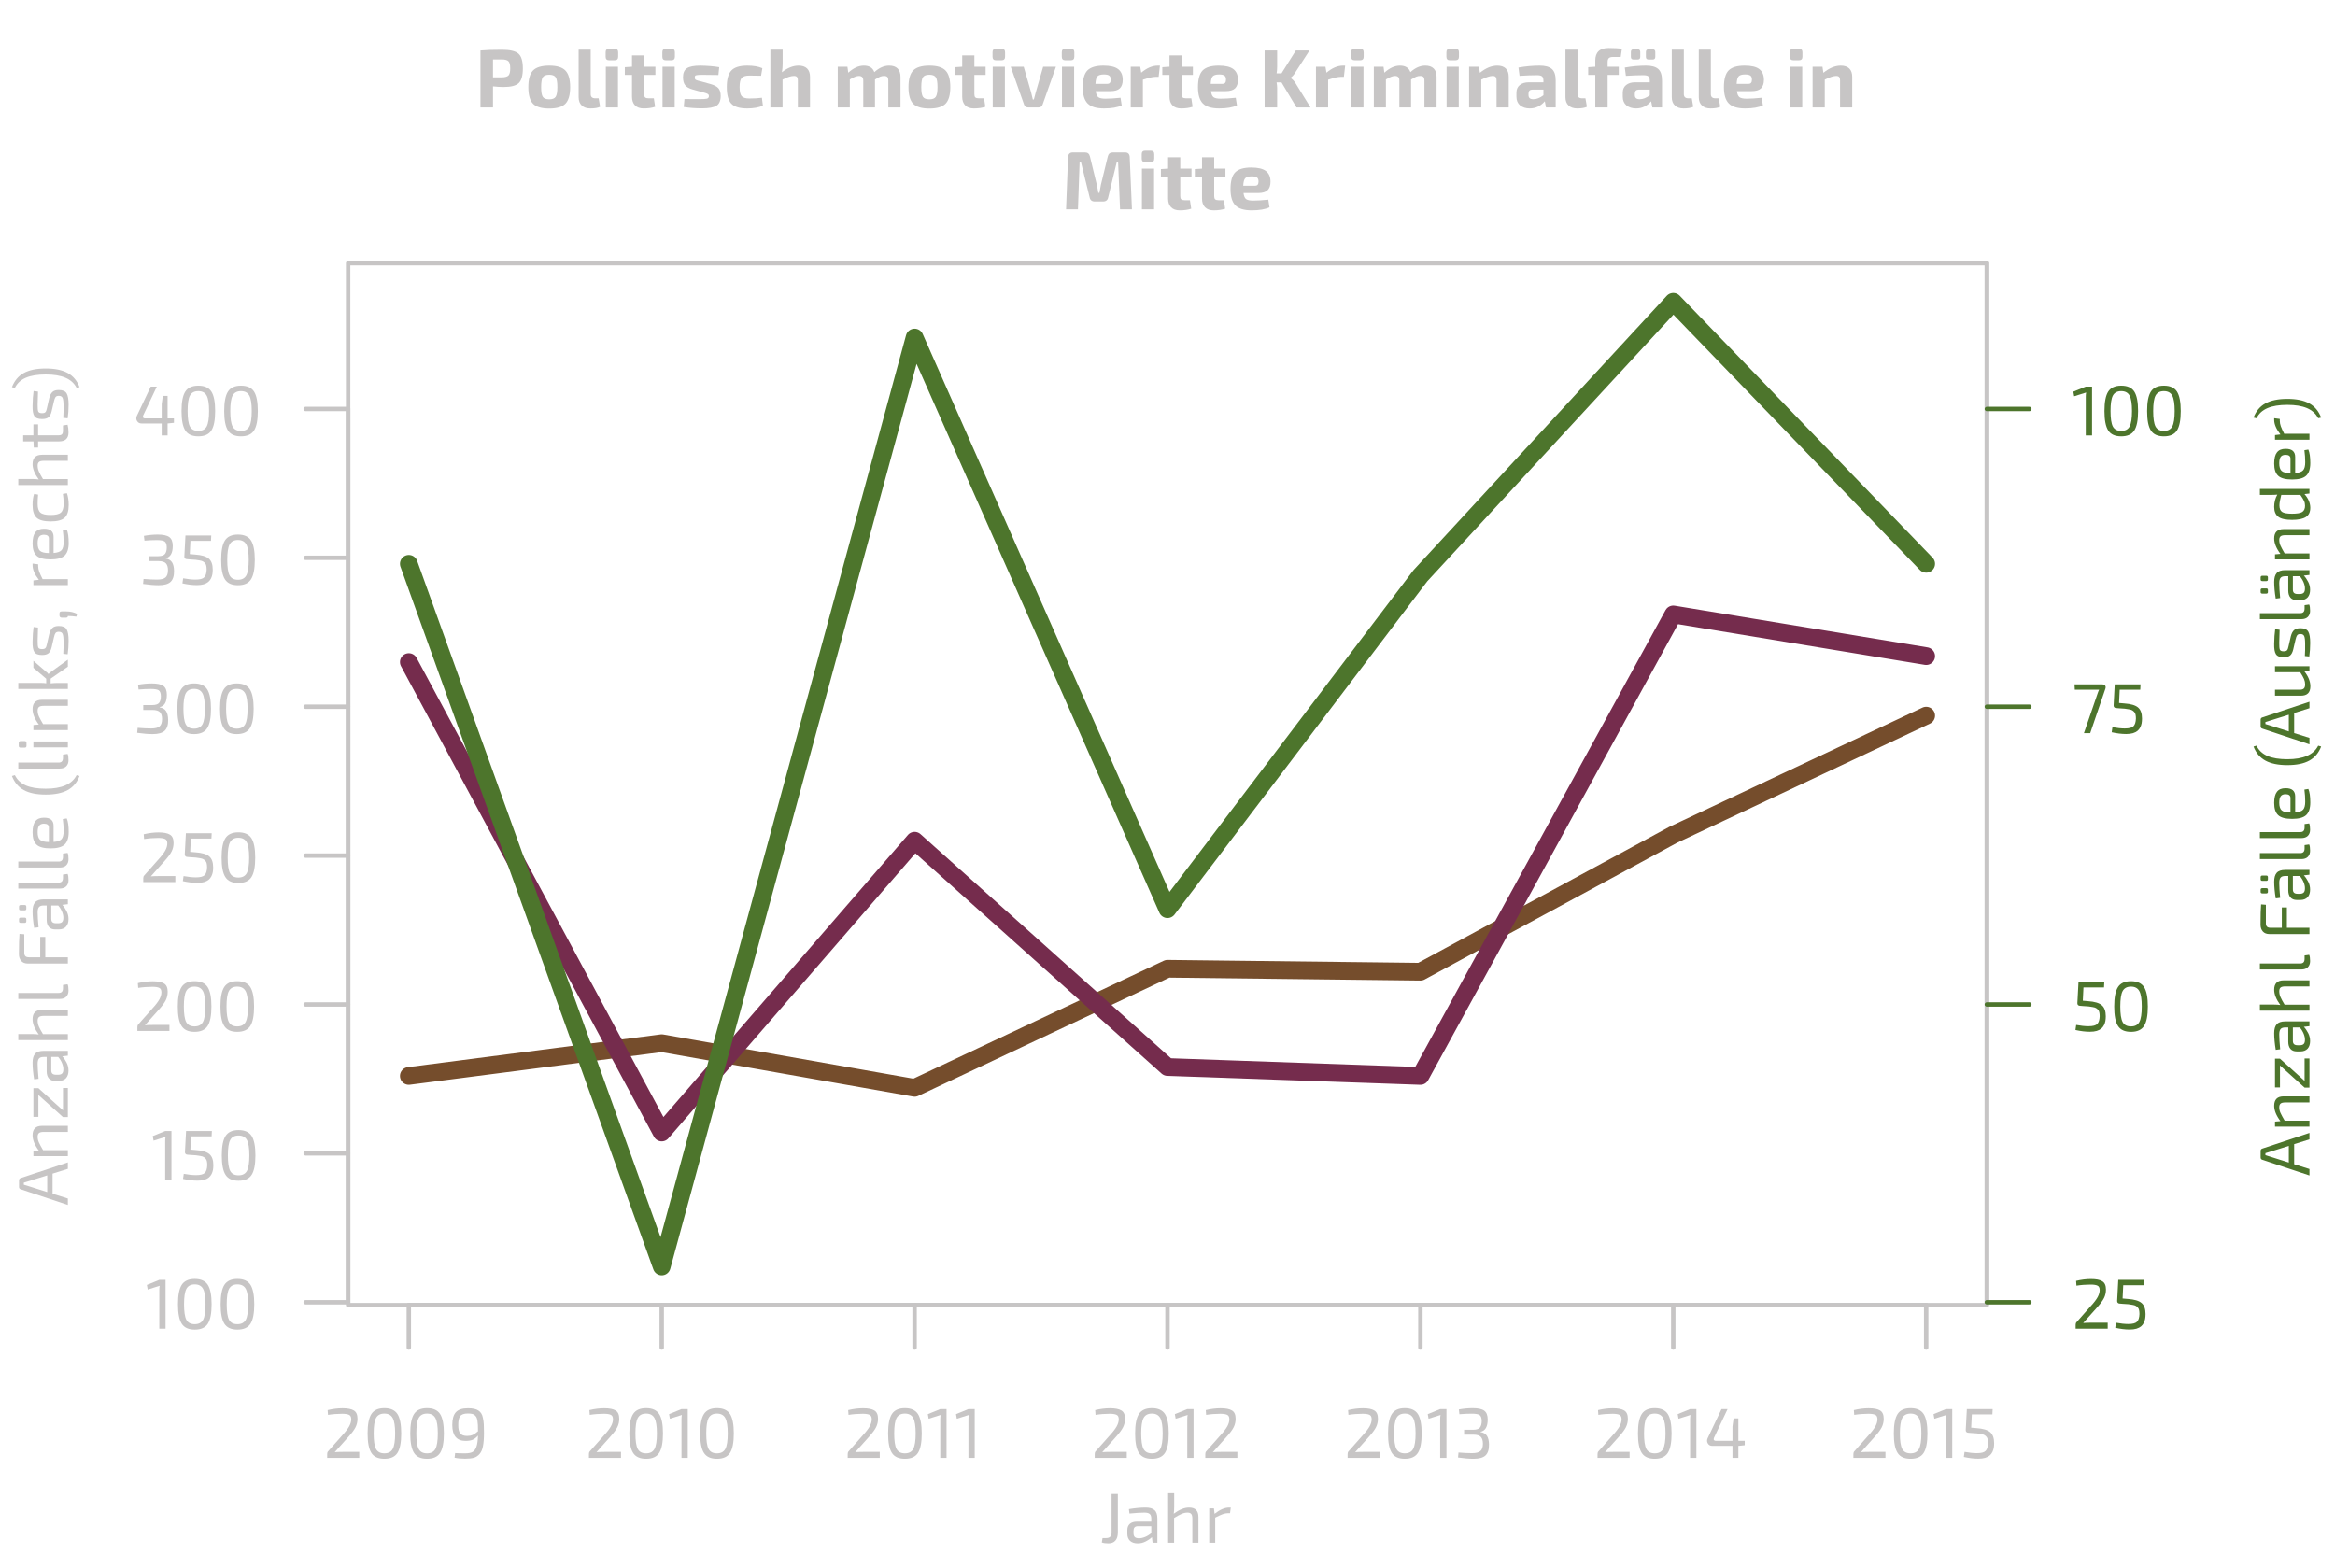 <?xml version="1.0" encoding="UTF-8"?>
<svg xmlns="http://www.w3.org/2000/svg" xmlns:xlink="http://www.w3.org/1999/xlink" width="396pt" height="266pt" viewBox="0 0 396 266" version="1.1">
<defs>
<g>
<symbol overflow="visible" id="glyph0-0">
<path style="stroke:none;" d=""/>
</symbol>
<symbol overflow="visible" id="glyph0-1">
<path style="stroke:none;" d="M 3.438 0 L 2.375 0 L 2.375 -6.562 C 2.375 -6.844 2.395 -7.082 2.438 -7.281 L 0.406 -6.641 L 0.266 -7.422 L 2.375 -8.281 L 3.438 -8.281 Z M 3.438 0 "/>
</symbol>
<symbol overflow="visible" id="glyph0-2">
<path style="stroke:none;" d="M 1.406 -7.438 C 1.832 -8.102 2.566 -8.438 3.609 -8.438 C 4.66 -8.438 5.398 -8.102 5.828 -7.438 C 6.254 -6.77 6.469 -5.672 6.469 -4.141 C 6.469 -2.609 6.254 -1.508 5.828 -0.844 C 5.398 -0.176 4.66 0.156 3.609 0.156 C 2.566 0.156 1.832 -0.176 1.406 -0.844 C 0.977 -1.508 0.766 -2.609 0.766 -4.141 C 0.766 -5.672 0.977 -6.77 1.406 -7.438 Z M 5.031 -6.75 C 4.758 -7.258 4.285 -7.516 3.609 -7.516 C 2.93 -7.516 2.457 -7.258 2.188 -6.75 C 1.926 -6.25 1.797 -5.379 1.797 -4.141 C 1.797 -2.898 1.926 -2.023 2.188 -1.516 C 2.457 -1.016 2.93 -0.766 3.609 -0.766 C 4.285 -0.766 4.758 -1.016 5.031 -1.516 C 5.301 -2.023 5.438 -2.898 5.438 -4.141 C 5.438 -5.379 5.301 -6.25 5.031 -6.75 Z M 5.031 -6.75 "/>
</symbol>
<symbol overflow="visible" id="glyph0-3">
<path style="stroke:none;" d="M 5.469 -7.375 L 1.984 -7.375 L 1.875 -5.125 L 2.766 -5.047 C 3.867 -4.973 4.645 -4.742 5.094 -4.359 C 5.539 -3.984 5.766 -3.359 5.766 -2.484 C 5.766 -2.191 5.742 -1.926 5.703 -1.688 C 5.66 -1.457 5.582 -1.223 5.469 -0.984 C 5.352 -0.754 5.195 -0.555 5 -0.391 C 4.812 -0.234 4.555 -0.102 4.234 0 C 3.91 0.094 3.523 0.141 3.078 0.141 C 2.316 0.141 1.5 0.039 0.625 -0.156 L 0.75 -1.016 C 1.551 -0.867 2.25 -0.797 2.844 -0.797 C 3.582 -0.797 4.078 -0.926 4.328 -1.188 C 4.578 -1.445 4.711 -1.879 4.734 -2.484 C 4.734 -2.742 4.711 -2.961 4.672 -3.141 C 4.641 -3.316 4.566 -3.469 4.453 -3.594 C 4.336 -3.719 4.223 -3.812 4.109 -3.875 C 4.004 -3.945 3.816 -4.004 3.547 -4.047 C 3.285 -4.098 3.051 -4.133 2.844 -4.156 C 2.633 -4.176 2.316 -4.195 1.891 -4.219 L 1.344 -4.266 C 1.219 -4.273 1.117 -4.32 1.047 -4.406 C 0.973 -4.488 0.941 -4.598 0.953 -4.734 L 1.141 -8.281 L 5.516 -8.281 Z M 5.469 -7.375 "/>
</symbol>
<symbol overflow="visible" id="glyph0-4">
<path style="stroke:none;" d="M 0.797 -7.297 L 0.734 -8.109 C 1.617 -8.316 2.457 -8.422 3.25 -8.422 C 4.125 -8.422 4.766 -8.297 5.172 -8.047 C 5.586 -7.805 5.797 -7.336 5.797 -6.641 C 5.797 -6.117 5.688 -5.641 5.469 -5.203 C 5.25 -4.766 4.863 -4.238 4.312 -3.625 L 1.938 -0.969 C 2.32 -1 2.77 -1.016 3.281 -1.016 L 6.094 -1.016 L 6.094 0 L 0.656 0 L 0.656 -0.656 C 0.656 -0.852 0.707 -1.004 0.812 -1.109 L 3.219 -3.828 C 3.758 -4.41 4.148 -4.922 4.391 -5.359 C 4.629 -5.797 4.742 -6.207 4.734 -6.594 C 4.723 -6.969 4.594 -7.207 4.344 -7.312 C 4.102 -7.426 3.719 -7.484 3.188 -7.484 C 2.383 -7.484 1.586 -7.422 0.797 -7.297 Z M 0.797 -7.297 "/>
</symbol>
<symbol overflow="visible" id="glyph0-5">
<path style="stroke:none;" d="M 0.859 -7.406 L 0.766 -8.219 C 1.578 -8.363 2.352 -8.438 3.094 -8.438 C 4.02 -8.438 4.676 -8.297 5.062 -8.016 C 5.457 -7.734 5.656 -7.234 5.656 -6.516 C 5.656 -5.285 5.25 -4.586 4.438 -4.422 L 4.438 -4.375 C 4.945 -4.289 5.312 -4.078 5.531 -3.734 C 5.75 -3.391 5.863 -2.91 5.875 -2.297 C 5.895 -1.441 5.703 -0.816 5.297 -0.422 C 4.891 -0.035 4.207 0.156 3.25 0.156 C 2.508 0.156 1.633 0.082 0.625 -0.062 L 0.703 -0.906 C 1.598 -0.832 2.359 -0.797 2.984 -0.797 C 3.66 -0.797 4.141 -0.914 4.422 -1.156 C 4.703 -1.395 4.844 -1.812 4.844 -2.406 C 4.844 -2.914 4.727 -3.297 4.5 -3.547 C 4.27 -3.805 3.832 -3.938 3.188 -3.938 L 1.656 -3.938 L 1.656 -4.766 L 3.188 -4.766 C 3.781 -4.773 4.172 -4.91 4.359 -5.172 C 4.547 -5.43 4.641 -5.801 4.641 -6.281 C 4.629 -6.781 4.508 -7.109 4.281 -7.266 C 4.051 -7.422 3.609 -7.5 2.953 -7.5 C 2.285 -7.5 1.586 -7.469 0.859 -7.406 Z M 0.859 -7.406 "/>
</symbol>
<symbol overflow="visible" id="glyph0-6">
<path style="stroke:none;" d="M 6.859 -2.141 L 5.781 -2.031 L 5.781 0 L 4.781 0 L 4.781 -2.031 L 1.359 -2.031 C 1.023 -2.031 0.773 -2.164 0.609 -2.438 C 0.441 -2.707 0.426 -3 0.562 -3.312 L 2.922 -8.281 L 3.953 -8.281 L 1.641 -3.391 C 1.578 -3.223 1.578 -3.098 1.641 -3.016 C 1.703 -2.93 1.801 -2.891 1.938 -2.891 L 4.781 -2.891 L 4.781 -5.328 L 4.969 -6.703 L 5.781 -6.703 L 5.781 -2.891 L 6.859 -2.891 Z M 6.859 -2.141 "/>
</symbol>
<symbol overflow="visible" id="glyph0-7">
<path style="stroke:none;" d="M 3.078 -8.281 L 3.078 -1.734 C 3.078 -1.129 2.938 -0.672 2.656 -0.359 C 2.383 -0.047 1.988 0.109 1.469 0.109 C 1.02 0.109 0.648 0.055 0.359 -0.047 L 0.484 -0.797 L 1.078 -0.797 C 1.703 -0.797 2.016 -1.098 2.016 -1.703 L 2.016 -8.281 Z M 3.078 -8.281 "/>
</symbol>
<symbol overflow="visible" id="glyph0-8">
<path style="stroke:none;" d="M 0.969 -4.969 L 0.875 -5.719 C 1.945 -5.895 2.891 -5.984 3.703 -5.984 C 4.379 -5.984 4.879 -5.844 5.203 -5.562 C 5.535 -5.281 5.703 -4.797 5.703 -4.109 L 5.703 0 L 4.891 0 L 4.781 -0.953 C 4.5 -0.68 4.145 -0.438 3.719 -0.219 C 3.301 0 2.848 0.109 2.359 0.109 C 1.828 0.109 1.398 -0.031 1.078 -0.312 C 0.766 -0.602 0.609 -1.008 0.609 -1.531 L 0.609 -2.156 C 0.609 -2.613 0.75 -2.969 1.031 -3.219 C 1.32 -3.469 1.723 -3.594 2.234 -3.594 L 4.672 -3.594 L 4.672 -4.109 C 4.672 -4.484 4.582 -4.742 4.406 -4.891 C 4.238 -5.047 3.93 -5.125 3.484 -5.125 C 2.898 -5.125 2.062 -5.07 0.969 -4.969 Z M 1.656 -2.016 L 1.656 -1.641 C 1.656 -1.336 1.727 -1.113 1.875 -0.969 C 2.02 -0.832 2.25 -0.766 2.562 -0.766 C 2.875 -0.754 3.223 -0.828 3.609 -0.984 C 3.992 -1.141 4.348 -1.359 4.672 -1.641 L 4.672 -2.812 L 2.406 -2.812 C 2.133 -2.812 1.941 -2.742 1.828 -2.609 C 1.711 -2.473 1.656 -2.273 1.656 -2.016 Z M 1.656 -2.016 "/>
</symbol>
<symbol overflow="visible" id="glyph0-9">
<path style="stroke:none;" d="M 1.969 -8.406 L 1.969 -6.078 C 1.969 -5.629 1.941 -5.25 1.891 -4.938 C 2.836 -5.633 3.703 -5.984 4.484 -5.984 C 5.547 -5.984 6.078 -5.445 6.078 -4.375 L 6.078 0 L 5.047 0 L 5.047 -4.094 C 5.047 -4.477 4.984 -4.742 4.859 -4.891 C 4.734 -5.047 4.52 -5.125 4.219 -5.125 C 3.883 -5.125 3.551 -5.051 3.219 -4.906 C 2.883 -4.758 2.461 -4.531 1.953 -4.219 L 1.953 0 L 0.938 0 L 0.938 -8.406 Z M 1.969 -8.406 "/>
</symbol>
<symbol overflow="visible" id="glyph0-10">
<path style="stroke:none;" d="M 4.594 -5.984 L 4.469 -5.031 L 4.141 -5.031 C 3.848 -5.031 3.539 -4.973 3.219 -4.859 C 2.906 -4.742 2.484 -4.551 1.953 -4.281 L 1.953 0 L 0.938 0 L 0.938 -5.844 L 1.734 -5.844 L 1.844 -4.922 C 2.738 -5.629 3.566 -5.984 4.328 -5.984 Z M 4.594 -5.984 "/>
</symbol>
<symbol overflow="visible" id="glyph0-11">
<path style="stroke:none;" d="M 1.047 -0.031 L 1.141 -0.812 C 1.523 -0.781 2.086 -0.766 2.828 -0.766 C 3.379 -0.766 3.801 -0.844 4.094 -1 C 4.383 -1.164 4.602 -1.461 4.75 -1.891 C 4.906 -2.328 4.992 -2.957 5.016 -3.781 C 4.723 -3.438 4.414 -3.195 4.094 -3.062 C 3.781 -2.938 3.383 -2.875 2.906 -2.875 C 1.406 -2.875 0.656 -3.773 0.656 -5.578 C 0.656 -6.566 0.852 -7.285 1.25 -7.734 C 1.656 -8.191 2.344 -8.422 3.312 -8.422 C 3.719 -8.422 4.062 -8.391 4.344 -8.328 C 4.633 -8.273 4.883 -8.176 5.094 -8.031 C 5.301 -7.895 5.461 -7.727 5.578 -7.531 C 5.703 -7.344 5.797 -7.078 5.859 -6.734 C 5.93 -6.398 5.977 -6.039 6 -5.656 C 6.02 -5.281 6.031 -4.805 6.031 -4.234 C 6.031 -3.305 5.973 -2.555 5.859 -1.984 C 5.754 -1.41 5.562 -0.969 5.281 -0.656 C 5.008 -0.344 4.688 -0.129 4.312 -0.016 C 3.938 0.086 3.441 0.141 2.828 0.141 C 2.129 0.141 1.535 0.082 1.047 -0.031 Z M 3.188 -3.719 C 3.531 -3.719 3.836 -3.773 4.109 -3.891 C 4.379 -4.004 4.68 -4.211 5.016 -4.516 C 5.016 -4.941 5.008 -5.285 5 -5.547 C 4.988 -5.805 4.961 -6.062 4.922 -6.312 C 4.879 -6.57 4.82 -6.766 4.75 -6.891 C 4.676 -7.023 4.578 -7.145 4.453 -7.25 C 4.328 -7.363 4.172 -7.438 3.984 -7.469 C 3.797 -7.508 3.566 -7.531 3.297 -7.531 C 2.648 -7.531 2.211 -7.375 1.984 -7.062 C 1.766 -6.75 1.66 -6.254 1.672 -5.578 C 1.66 -4.941 1.766 -4.473 1.984 -4.172 C 2.211 -3.867 2.613 -3.719 3.188 -3.719 Z M 3.188 -3.719 "/>
</symbol>
<symbol overflow="visible" id="glyph0-12">
<path style="stroke:none;" d="M 0.469 -8.281 L 5.141 -8.281 C 5.391 -8.281 5.562 -8.211 5.656 -8.078 C 5.758 -7.953 5.773 -7.773 5.703 -7.547 L 3.125 0 L 2.062 0 L 4.391 -6.766 C 4.461 -6.984 4.547 -7.188 4.641 -7.375 L 0.516 -7.375 Z M 0.469 -8.281 "/>
</symbol>
<symbol overflow="visible" id="glyph1-0">
<path style="stroke:none;" d=""/>
</symbol>
<symbol overflow="visible" id="glyph1-1">
<path style="stroke:none;" d="M 0.984 0 L 0.984 -9.656 C 1.848 -9.738 3.066 -9.781 4.641 -9.781 C 5.992 -9.781 6.922 -9.562 7.422 -9.125 C 7.922 -8.688 8.172 -7.852 8.172 -6.625 C 8.172 -5.406 7.938 -4.57 7.469 -4.125 C 7 -3.688 6.148 -3.469 4.922 -3.469 C 4.305 -3.469 3.703 -3.504 3.109 -3.578 L 3.109 0 Z M 3.109 -5.109 L 4.609 -5.109 C 5.16 -5.117 5.535 -5.223 5.734 -5.422 C 5.93 -5.629 6.031 -6.031 6.031 -6.625 C 6.031 -7.227 5.93 -7.629 5.734 -7.828 C 5.535 -8.035 5.16 -8.141 4.609 -8.141 L 3.109 -8.141 Z M 3.109 -5.109 "/>
</symbol>
<symbol overflow="visible" id="glyph1-2">
<path style="stroke:none;" d="M 4.109 -7.094 C 5.398 -7.094 6.312 -6.816 6.844 -6.266 C 7.383 -5.711 7.656 -4.77 7.656 -3.438 C 7.656 -2.113 7.383 -1.176 6.844 -0.625 C 6.312 -0.082 5.398 0.188 4.109 0.188 C 2.816 0.188 1.898 -0.082 1.359 -0.625 C 0.828 -1.176 0.562 -2.113 0.562 -3.438 C 0.562 -4.781 0.828 -5.723 1.359 -6.266 C 1.898 -6.816 2.816 -7.094 4.109 -7.094 Z M 4.109 -5.547 C 3.566 -5.547 3.203 -5.406 3.016 -5.125 C 2.828 -4.844 2.734 -4.281 2.734 -3.438 C 2.734 -2.625 2.828 -2.078 3.016 -1.797 C 3.203 -1.516 3.566 -1.375 4.109 -1.375 C 4.641 -1.375 5 -1.516 5.188 -1.797 C 5.383 -2.078 5.484 -2.625 5.484 -3.438 C 5.484 -4.27 5.391 -4.828 5.203 -5.109 C 5.016 -5.398 4.648 -5.547 4.109 -5.547 Z M 4.109 -5.547 "/>
</symbol>
<symbol overflow="visible" id="glyph1-3">
<path style="stroke:none;" d="M 2.922 -9.797 L 2.922 -2.25 C 2.922 -1.781 3.18 -1.547 3.703 -1.547 L 4.266 -1.547 L 4.516 -0.109 C 4.148 0.078 3.598 0.172 2.859 0.172 C 2.242 0.172 1.758 0.004 1.406 -0.328 C 1.051 -0.66 0.875 -1.129 0.875 -1.734 L 0.875 -9.797 Z M 2.922 -9.797 "/>
</symbol>
<symbol overflow="visible" id="glyph1-4">
<path style="stroke:none;" d="M 1.469 -9.953 L 2.391 -9.953 C 2.797 -9.953 3 -9.754 3 -9.359 L 3 -8.594 C 3 -8.195 2.797 -8 2.391 -8 L 1.469 -8 C 1.07 -8 0.875 -8.195 0.875 -8.594 L 0.875 -9.359 C 0.875 -9.754 1.07 -9.953 1.469 -9.953 Z M 2.969 0 L 0.906 0 L 0.906 -6.906 L 2.969 -6.906 Z M 2.969 0 "/>
</symbol>
<symbol overflow="visible" id="glyph1-5">
<path style="stroke:none;" d="M 3.547 -5.516 L 3.547 -2.25 C 3.547 -1.988 3.598 -1.805 3.703 -1.703 C 3.816 -1.598 4.016 -1.547 4.297 -1.547 L 5.188 -1.547 L 5.406 -0.109 C 4.875 0.078 4.223 0.172 3.453 0.172 C 2.828 0.172 2.344 0 2 -0.344 C 1.656 -0.695 1.484 -1.188 1.484 -1.812 L 1.484 -5.516 L 0.266 -5.516 L 0.266 -6.828 L 1.484 -6.906 L 1.484 -8.828 L 3.547 -8.828 L 3.547 -6.906 L 5.453 -6.906 L 5.453 -5.516 Z M 3.547 -5.516 "/>
</symbol>
<symbol overflow="visible" id="glyph1-6">
<path style="stroke:none;" d="M 3.922 -2.562 L 2.203 -3.031 C 1.566 -3.207 1.125 -3.457 0.875 -3.781 C 0.633 -4.102 0.516 -4.551 0.516 -5.125 C 0.516 -5.844 0.734 -6.348 1.172 -6.641 C 1.617 -6.941 2.379 -7.094 3.453 -7.094 C 4.691 -7.07 5.758 -6.984 6.656 -6.828 L 6.516 -5.5 C 5.336 -5.52 4.445 -5.531 3.844 -5.531 C 3.52 -5.531 3.297 -5.523 3.172 -5.516 C 3.047 -5.516 2.922 -5.5 2.797 -5.469 C 2.672 -5.445 2.594 -5.406 2.562 -5.344 C 2.531 -5.281 2.516 -5.188 2.516 -5.062 C 2.516 -5.02 2.516 -4.977 2.516 -4.938 C 2.523 -4.906 2.539 -4.867 2.562 -4.828 C 2.582 -4.797 2.598 -4.77 2.609 -4.75 C 2.617 -4.738 2.645 -4.719 2.688 -4.688 C 2.727 -4.664 2.758 -4.648 2.781 -4.641 C 2.801 -4.641 2.844 -4.625 2.906 -4.594 C 2.969 -4.57 3.016 -4.555 3.047 -4.547 C 3.078 -4.535 3.133 -4.52 3.219 -4.5 C 3.312 -4.477 3.383 -4.461 3.438 -4.453 L 5.188 -3.969 C 5.812 -3.789 6.254 -3.555 6.516 -3.266 C 6.773 -2.973 6.906 -2.535 6.906 -1.953 C 6.906 -1.141 6.664 -0.582 6.188 -0.281 C 5.707 0.008 4.891 0.156 3.734 0.156 C 2.617 0.156 1.586 0.078 0.641 -0.078 L 0.766 -1.422 C 1.109 -1.41 1.906 -1.406 3.156 -1.406 C 3.875 -1.406 4.344 -1.43 4.562 -1.484 C 4.789 -1.547 4.906 -1.691 4.906 -1.922 C 4.906 -1.961 4.898 -2 4.891 -2.031 C 4.891 -2.07 4.879 -2.109 4.859 -2.141 C 4.836 -2.18 4.816 -2.207 4.797 -2.219 C 4.785 -2.238 4.754 -2.258 4.703 -2.281 C 4.66 -2.312 4.629 -2.332 4.609 -2.344 C 4.586 -2.352 4.539 -2.367 4.469 -2.391 C 4.406 -2.422 4.352 -2.441 4.312 -2.453 C 4.281 -2.461 4.219 -2.477 4.125 -2.5 C 4.031 -2.52 3.961 -2.539 3.922 -2.562 Z M 3.922 -2.562 "/>
</symbol>
<symbol overflow="visible" id="glyph1-7">
<path style="stroke:none;" d="M 6.516 -1.641 L 6.688 -0.297 C 5.977 0.016 5.086 0.172 4.016 0.172 C 2.742 0.172 1.848 -0.098 1.328 -0.641 C 0.816 -1.191 0.562 -2.129 0.562 -3.453 C 0.562 -4.785 0.82 -5.723 1.344 -6.266 C 1.863 -6.816 2.766 -7.094 4.047 -7.094 C 5.086 -7.094 5.938 -6.945 6.594 -6.656 L 6.375 -5.375 C 5.363 -5.395 4.703 -5.406 4.391 -5.406 C 3.754 -5.406 3.316 -5.27 3.078 -5 C 2.848 -4.727 2.734 -4.211 2.734 -3.453 C 2.734 -2.703 2.848 -2.191 3.078 -1.922 C 3.316 -1.648 3.754 -1.516 4.391 -1.516 C 5.203 -1.516 5.91 -1.555 6.516 -1.641 Z M 6.516 -1.641 "/>
</symbol>
<symbol overflow="visible" id="glyph1-8">
<path style="stroke:none;" d="M 2.938 -9.797 L 2.938 -7.406 C 2.938 -6.926 2.895 -6.445 2.812 -5.969 C 3.77 -6.719 4.711 -7.094 5.641 -7.094 C 6.266 -7.094 6.742 -6.93 7.078 -6.609 C 7.41 -6.285 7.578 -5.812 7.578 -5.188 L 7.578 0 L 5.516 0 L 5.516 -4.531 C 5.516 -4.844 5.461 -5.055 5.359 -5.172 C 5.266 -5.285 5.094 -5.344 4.844 -5.344 C 4.352 -5.344 3.711 -5.133 2.922 -4.719 L 2.922 0 L 0.859 0 L 0.859 -9.797 Z M 2.938 -9.797 "/>
</symbol>
<symbol overflow="visible" id="glyph1-9">
<path style="stroke:none;" d=""/>
</symbol>
<symbol overflow="visible" id="glyph1-10">
<path style="stroke:none;" d="M 2.5 -6.906 L 2.641 -5.891 C 3.523 -6.691 4.406 -7.094 5.281 -7.094 C 6.207 -7.094 6.801 -6.723 7.062 -5.984 C 7.875 -6.723 8.711 -7.094 9.578 -7.094 C 10.203 -7.094 10.676 -6.93 11 -6.609 C 11.332 -6.285 11.5 -5.812 11.5 -5.188 L 11.5 0 L 9.438 0 L 9.438 -4.531 C 9.438 -4.832 9.383 -5.039 9.281 -5.156 C 9.176 -5.281 8.984 -5.344 8.703 -5.344 C 8.484 -5.344 8.27 -5.301 8.062 -5.219 C 7.852 -5.133 7.555 -4.973 7.172 -4.734 L 7.172 0 L 5.188 0 L 5.188 -4.531 C 5.188 -4.832 5.125 -5.039 5 -5.156 C 4.883 -5.281 4.695 -5.344 4.438 -5.344 C 4.07 -5.344 3.562 -5.145 2.906 -4.75 L 2.906 0 L 0.859 0 L 0.859 -6.906 Z M 2.5 -6.906 "/>
</symbol>
<symbol overflow="visible" id="glyph1-11">
<path style="stroke:none;" d="M 7.766 -6.906 L 5.5 -0.484 C 5.383 -0.16 5.16 0 4.828 0 L 3.031 0 C 2.695 0 2.473 -0.16 2.359 -0.484 L 0.094 -6.906 L 2.297 -6.906 L 3.547 -2.578 C 3.648 -2.191 3.75 -1.781 3.844 -1.344 L 4.016 -1.344 L 4.344 -2.578 L 5.594 -6.906 Z M 7.766 -6.906 "/>
</symbol>
<symbol overflow="visible" id="glyph1-12">
<path style="stroke:none;" d="M 5.25 -2.766 L 2.766 -2.766 C 2.828 -2.254 2.973 -1.91 3.203 -1.734 C 3.441 -1.566 3.836 -1.484 4.391 -1.484 C 5.129 -1.484 5.988 -1.535 6.969 -1.641 L 7.172 -0.344 C 6.453 0 5.445 0.172 4.156 0.172 C 2.863 0.172 1.941 -0.109 1.391 -0.672 C 0.836 -1.234 0.562 -2.156 0.562 -3.438 C 0.562 -4.789 0.828 -5.738 1.359 -6.281 C 1.898 -6.82 2.805 -7.094 4.078 -7.094 C 5.223 -7.094 6.051 -6.895 6.562 -6.5 C 7.082 -6.102 7.344 -5.5 7.344 -4.688 C 7.344 -4.039 7.176 -3.555 6.844 -3.234 C 6.52 -2.922 5.988 -2.766 5.25 -2.766 Z M 2.719 -4 L 4.672 -4 C 4.922 -4 5.086 -4.062 5.172 -4.188 C 5.266 -4.312 5.312 -4.488 5.312 -4.719 C 5.312 -5.039 5.227 -5.266 5.062 -5.391 C 4.895 -5.523 4.586 -5.594 4.141 -5.594 C 3.609 -5.594 3.242 -5.484 3.047 -5.266 C 2.859 -5.055 2.75 -4.633 2.719 -4 Z M 2.719 -4 "/>
</symbol>
<symbol overflow="visible" id="glyph1-13">
<path style="stroke:none;" d="M 5.812 -7.094 L 5.594 -5.188 L 5.047 -5.188 C 4.586 -5.188 3.879 -5.023 2.922 -4.703 L 2.922 0 L 0.859 0 L 0.859 -6.906 L 2.469 -6.906 L 2.641 -5.891 C 3.586 -6.691 4.523 -7.094 5.453 -7.094 Z M 5.812 -7.094 "/>
</symbol>
<symbol overflow="visible" id="glyph1-14">
<path style="stroke:none;" d="M 3.844 -4.25 L 3.016 -4.25 C 3.078 -3.883 3.109 -3.578 3.109 -3.328 L 3.109 0 L 0.984 0 L 0.984 -9.656 L 3.109 -9.656 L 3.109 -6.938 C 3.109 -6.52 3.078 -6.133 3.016 -5.781 L 3.844 -5.781 L 6.281 -9.656 L 8.594 -9.656 L 6.109 -5.812 C 5.941 -5.531 5.707 -5.273 5.406 -5.047 L 5.406 -4.984 C 5.738 -4.754 6.008 -4.469 6.219 -4.125 L 8.766 0 L 6.391 0 Z M 3.844 -4.25 "/>
</symbol>
<symbol overflow="visible" id="glyph1-15">
<path style="stroke:none;" d="M 2.531 -6.906 L 2.688 -5.875 C 3.688 -6.688 4.672 -7.094 5.641 -7.094 C 6.266 -7.094 6.742 -6.93 7.078 -6.609 C 7.41 -6.285 7.578 -5.812 7.578 -5.188 L 7.578 0 L 5.516 0 L 5.516 -4.531 C 5.516 -4.844 5.461 -5.055 5.359 -5.172 C 5.266 -5.285 5.094 -5.344 4.844 -5.344 C 4.406 -5.344 3.766 -5.133 2.922 -4.719 L 2.922 0 L 0.859 0 L 0.859 -6.906 Z M 2.531 -6.906 "/>
</symbol>
<symbol overflow="visible" id="glyph1-16">
<path style="stroke:none;" d="M 1.031 -5.359 L 0.844 -6.766 C 2.082 -6.984 3.281 -7.094 4.438 -7.094 C 5.375 -7.094 6.062 -6.906 6.5 -6.531 C 6.938 -6.156 7.156 -5.5 7.156 -4.562 L 7.156 0 L 5.516 0 L 5.312 -1.047 C 4.613 -0.234 3.766 0.172 2.766 0.172 C 2.098 0.172 1.551 0 1.125 -0.344 C 0.707 -0.695 0.5 -1.188 0.5 -1.812 L 0.5 -2.516 C 0.5 -3.066 0.688 -3.492 1.062 -3.797 C 1.438 -4.109 1.957 -4.266 2.625 -4.266 L 5.078 -4.266 L 5.078 -4.578 C 5.066 -4.93 4.984 -5.164 4.828 -5.281 C 4.68 -5.406 4.391 -5.469 3.953 -5.469 C 3.18 -5.469 2.207 -5.43 1.031 -5.359 Z M 2.547 -2.359 L 2.547 -2.094 C 2.547 -1.625 2.816 -1.391 3.359 -1.391 C 3.922 -1.391 4.492 -1.613 5.078 -2.062 L 5.078 -3.031 L 3.219 -3.031 C 2.77 -3.02 2.547 -2.797 2.547 -2.359 Z M 2.547 -2.359 "/>
</symbol>
<symbol overflow="visible" id="glyph1-17">
<path style="stroke:none;" d="M 5.781 -8.562 L 4.484 -8.562 C 4.141 -8.562 3.898 -8.492 3.766 -8.359 C 3.629 -8.234 3.562 -8.004 3.562 -7.672 L 3.562 -6.906 L 5.453 -6.906 L 5.453 -5.516 L 3.562 -5.516 L 3.562 0 L 1.469 0 L 1.469 -5.516 L 0.266 -5.516 L 0.266 -6.828 L 1.469 -6.906 L 1.469 -7.953 C 1.469 -9.367 2.223 -10.078 3.734 -10.078 C 4.711 -10.078 5.461 -10.031 5.984 -9.938 Z M 5.781 -8.562 "/>
</symbol>
<symbol overflow="visible" id="glyph1-18">
<path style="stroke:none;" d="M 3.016 -8.125 L 2.344 -8.125 C 2.031 -8.125 1.875 -8.273 1.875 -8.578 L 1.875 -9.391 C 1.875 -9.703 2.031 -9.859 2.344 -9.859 L 3.016 -9.859 C 3.316 -9.859 3.469 -9.703 3.469 -9.391 L 3.469 -8.578 C 3.469 -8.273 3.316 -8.125 3.016 -8.125 Z M 5.562 -8.125 L 4.891 -8.125 C 4.578 -8.125 4.422 -8.273 4.422 -8.578 L 4.422 -9.391 C 4.422 -9.703 4.578 -9.859 4.891 -9.859 L 5.562 -9.859 C 5.863 -9.859 6.016 -9.703 6.016 -9.391 L 6.016 -8.578 C 6.016 -8.273 5.863 -8.125 5.562 -8.125 Z M 1.031 -5.359 L 0.844 -6.766 C 2.082 -6.984 3.281 -7.094 4.438 -7.094 C 5.375 -7.094 6.062 -6.906 6.5 -6.531 C 6.938 -6.156 7.156 -5.5 7.156 -4.562 L 7.156 0 L 5.516 0 L 5.312 -1.047 C 4.613 -0.234 3.766 0.172 2.766 0.172 C 2.098 0.172 1.551 0 1.125 -0.344 C 0.707 -0.695 0.5 -1.188 0.5 -1.812 L 0.5 -2.516 C 0.5 -3.066 0.688 -3.492 1.062 -3.797 C 1.438 -4.109 1.957 -4.266 2.625 -4.266 L 5.078 -4.266 L 5.078 -4.578 C 5.066 -4.93 4.984 -5.164 4.828 -5.281 C 4.68 -5.406 4.391 -5.469 3.953 -5.469 C 3.18 -5.469 2.207 -5.43 1.031 -5.359 Z M 2.547 -2.359 L 2.547 -2.094 C 2.547 -1.625 2.816 -1.391 3.359 -1.391 C 3.922 -1.391 4.492 -1.613 5.078 -2.062 L 5.078 -3.031 L 3.219 -3.031 C 2.77 -3.02 2.547 -2.797 2.547 -2.359 Z M 2.547 -2.359 "/>
</symbol>
<symbol overflow="visible" id="glyph1-19">
<path style="stroke:none;" d="M 8.734 -9.656 L 10.797 -9.656 C 11.305 -9.656 11.57 -9.391 11.594 -8.859 L 11.969 0 L 9.953 0 L 9.625 -8 L 9.391 -8 L 7.938 -2.016 C 7.844 -1.555 7.551 -1.328 7.062 -1.328 L 5.672 -1.328 C 5.18 -1.328 4.891 -1.555 4.797 -2.016 L 3.328 -8 L 3.094 -8 L 2.812 0 L 0.797 0 L 1.141 -8.859 C 1.172 -9.391 1.441 -9.656 1.953 -9.656 L 4 -9.656 C 4.457 -9.656 4.738 -9.426 4.844 -8.969 L 6.016 -4.156 C 6.086 -3.852 6.172 -3.398 6.266 -2.797 L 6.453 -2.797 C 6.461 -2.848 6.5 -3.039 6.562 -3.375 C 6.625 -3.707 6.672 -3.969 6.703 -4.156 L 7.875 -8.969 C 7.977 -9.426 8.266 -9.656 8.734 -9.656 Z M 8.734 -9.656 "/>
</symbol>
<symbol overflow="visible" id="glyph2-0">
<path style="stroke:none;" d=""/>
</symbol>
<symbol overflow="visible" id="glyph2-1">
<path style="stroke:none;" d="M -2.594 -5.438 L -2.594 -2.031 L 0 -1.219 L 0 -0.125 L -7.984 -2.781 C -8.18 -2.832 -8.281 -2.969 -8.281 -3.188 L -8.281 -4.281 C -8.281 -4.5 -8.18 -4.633 -7.984 -4.688 L 0 -7.344 L 0 -6.25 Z M -3.5 -5.141 L -6.797 -4.109 C -7.004 -4.035 -7.227 -3.969 -7.469 -3.906 L -7.469 -3.562 L -6.797 -3.359 L -3.5 -2.312 Z M -3.5 -5.141 "/>
</symbol>
<symbol overflow="visible" id="glyph2-2">
<path style="stroke:none;" d="M -5.844 -1.797 L -4.922 -1.875 C -5.629 -2.812 -5.984 -3.68 -5.984 -4.484 C -5.984 -5.547 -5.445 -6.078 -4.375 -6.078 L 0 -6.078 L 0 -5.047 L -4.094 -5.047 C -4.477 -5.047 -4.742 -4.984 -4.891 -4.859 C -5.047 -4.734 -5.125 -4.52 -5.125 -4.219 C -5.125 -3.895 -5.051 -3.57 -4.906 -3.25 C -4.758 -2.926 -4.523 -2.492 -4.203 -1.953 L 0 -1.953 L 0 -0.938 L -5.844 -0.938 Z M -5.844 -1.797 "/>
</symbol>
<symbol overflow="visible" id="glyph2-3">
<path style="stroke:none;" d="M -0.828 -5.531 L 0 -5.531 L 0 -0.594 L -0.828 -0.594 L -5 -4.344 L -5 -0.625 L -5.844 -0.625 L -5.844 -5.5 L -5 -5.5 L -0.828 -1.734 Z M -0.828 -5.531 "/>
</symbol>
<symbol overflow="visible" id="glyph2-4">
<path style="stroke:none;" d="M -4.969 -0.969 L -5.719 -0.875 C -5.895 -1.945 -5.984 -2.891 -5.984 -3.703 C -5.984 -4.379 -5.844 -4.879 -5.562 -5.203 C -5.281 -5.535 -4.797 -5.703 -4.109 -5.703 L 0 -5.703 L 0 -4.891 L -0.953 -4.781 C -0.68 -4.5 -0.438 -4.145 -0.219 -3.719 C 0 -3.301 0.109 -2.848 0.109 -2.359 C 0.109 -1.828 -0.031 -1.398 -0.312 -1.078 C -0.602 -0.766 -1.008 -0.609 -1.531 -0.609 L -2.156 -0.609 C -2.613 -0.609 -2.969 -0.75 -3.219 -1.031 C -3.469 -1.32 -3.594 -1.723 -3.594 -2.234 L -3.594 -4.672 L -4.109 -4.672 C -4.484 -4.672 -4.742 -4.582 -4.891 -4.406 C -5.047 -4.238 -5.125 -3.93 -5.125 -3.484 C -5.125 -2.898 -5.07 -2.062 -4.969 -0.969 Z M -2.016 -1.656 L -1.641 -1.656 C -1.336 -1.656 -1.113 -1.727 -0.969 -1.875 C -0.832 -2.02 -0.766 -2.25 -0.766 -2.562 C -0.754 -2.875 -0.828 -3.223 -0.984 -3.609 C -1.141 -3.992 -1.359 -4.348 -1.641 -4.672 L -2.812 -4.672 L -2.812 -2.406 C -2.812 -2.133 -2.742 -1.941 -2.609 -1.828 C -2.473 -1.711 -2.273 -1.656 -2.016 -1.656 Z M -2.016 -1.656 "/>
</symbol>
<symbol overflow="visible" id="glyph2-5">
<path style="stroke:none;" d="M -8.406 -1.969 L -6.078 -1.969 C -5.629 -1.969 -5.25 -1.941 -4.938 -1.891 C -5.633 -2.836 -5.984 -3.703 -5.984 -4.484 C -5.984 -5.547 -5.445 -6.078 -4.375 -6.078 L 0 -6.078 L 0 -5.047 L -4.094 -5.047 C -4.477 -5.047 -4.742 -4.984 -4.891 -4.859 C -5.047 -4.734 -5.125 -4.52 -5.125 -4.219 C -5.125 -3.883 -5.051 -3.551 -4.906 -3.219 C -4.758 -2.883 -4.531 -2.461 -4.219 -1.953 L 0 -1.953 L 0 -0.938 L -8.406 -0.938 Z M -8.406 -1.969 "/>
</symbol>
<symbol overflow="visible" id="glyph2-6">
<path style="stroke:none;" d="M -8.406 -1.969 L -1.609 -1.969 C -1.348 -1.957 -1.148 -2.02 -1.016 -2.156 C -0.891 -2.289 -0.828 -2.492 -0.828 -2.766 L -0.828 -3.328 L -0.047 -3.438 C 0.055 -3.227 0.109 -2.875 0.109 -2.375 C 0.109 -1.938 -0.02 -1.586 -0.281 -1.328 C -0.539 -1.078 -0.906 -0.953 -1.375 -0.953 L -8.406 -0.953 Z M -8.406 -1.969 "/>
</symbol>
<symbol overflow="visible" id="glyph2-7">
<path style="stroke:none;" d=""/>
</symbol>
<symbol overflow="visible" id="glyph2-8">
<path style="stroke:none;" d="M -7.391 -5.984 L -7.391 -2.875 C -7.391 -2.594 -7.328 -2.391 -7.203 -2.266 C -7.078 -2.141 -6.875 -2.078 -6.594 -2.078 L -4.688 -2.078 L -4.688 -5.531 L -3.828 -5.531 L -3.828 -2.078 L 0 -2.078 L 0 -1.016 L -6.797 -1.016 C -7.273 -1.016 -7.645 -1.16 -7.906 -1.453 C -8.164 -1.742 -8.297 -2.129 -8.297 -2.609 C -8.297 -4.191 -8.266 -5.336 -8.203 -6.047 Z M -7.391 -5.984 "/>
</symbol>
<symbol overflow="visible" id="glyph2-9">
<path style="stroke:none;" d="M -7.047 -2.344 L -7.047 -1.984 C -7.047 -1.805 -7.141 -1.719 -7.328 -1.719 L -7.984 -1.719 C -8.18 -1.719 -8.281 -1.805 -8.281 -1.984 L -8.281 -2.344 C -8.281 -2.52 -8.18 -2.609 -7.984 -2.609 L -7.328 -2.609 C -7.141 -2.609 -7.047 -2.52 -7.047 -2.344 Z M -7.047 -4.469 L -7.047 -4.109 C -7.047 -3.93 -7.141 -3.844 -7.328 -3.844 L -7.984 -3.844 C -8.18 -3.844 -8.281 -3.93 -8.281 -4.109 L -8.281 -4.469 C -8.281 -4.656 -8.18 -4.75 -7.984 -4.75 L -7.328 -4.75 C -7.141 -4.75 -7.047 -4.656 -7.047 -4.469 Z M -4.969 -0.969 L -5.719 -0.875 C -5.895 -1.945 -5.984 -2.891 -5.984 -3.703 C -5.984 -4.379 -5.844 -4.879 -5.562 -5.203 C -5.281 -5.535 -4.797 -5.703 -4.109 -5.703 L 0 -5.703 L 0 -4.891 L -0.953 -4.781 C -0.68 -4.5 -0.438 -4.145 -0.219 -3.719 C 0 -3.301 0.109 -2.848 0.109 -2.359 C 0.109 -1.828 -0.031 -1.398 -0.312 -1.078 C -0.602 -0.766 -1.008 -0.609 -1.531 -0.609 L -2.156 -0.609 C -2.613 -0.609 -2.969 -0.75 -3.219 -1.031 C -3.469 -1.32 -3.594 -1.723 -3.594 -2.234 L -3.594 -4.672 L -4.109 -4.672 C -4.484 -4.672 -4.742 -4.582 -4.891 -4.406 C -5.047 -4.238 -5.125 -3.93 -5.125 -3.484 C -5.125 -2.898 -5.07 -2.062 -4.969 -0.969 Z M -2.016 -1.656 L -1.641 -1.656 C -1.336 -1.656 -1.113 -1.727 -0.969 -1.875 C -0.832 -2.02 -0.766 -2.25 -0.766 -2.562 C -0.754 -2.875 -0.828 -3.223 -0.984 -3.609 C -1.141 -3.992 -1.359 -4.348 -1.641 -4.672 L -2.812 -4.672 L -2.812 -2.406 C -2.812 -2.133 -2.742 -1.941 -2.609 -1.828 C -2.473 -1.711 -2.273 -1.656 -2.016 -1.656 Z M -2.016 -1.656 "/>
</symbol>
<symbol overflow="visible" id="glyph2-10">
<path style="stroke:none;" d="M -2.422 -4.453 L -2.422 -1.734 C -1.754 -1.785 -1.301 -1.945 -1.062 -2.219 C -0.832 -2.488 -0.719 -2.941 -0.719 -3.578 C -0.719 -4.242 -0.766 -4.922 -0.859 -5.609 L -0.188 -5.719 C 0.031 -5.195 0.141 -4.438 0.141 -3.438 C 0.141 -2.438 -0.094 -1.719 -0.562 -1.281 C -1.031 -0.852 -1.82 -0.641 -2.938 -0.641 C -4.062 -0.641 -4.848 -0.848 -5.297 -1.266 C -5.754 -1.68 -5.984 -2.375 -5.984 -3.344 C -5.984 -4.207 -5.828 -4.836 -5.516 -5.234 C -5.203 -5.641 -4.723 -5.844 -4.078 -5.844 C -2.973 -5.863 -2.422 -5.398 -2.422 -4.453 Z M -3.219 -1.719 L -3.219 -4.188 C -3.219 -4.613 -3.504 -4.828 -4.078 -4.828 C -4.453 -4.816 -4.719 -4.703 -4.875 -4.484 C -5.039 -4.266 -5.125 -3.898 -5.125 -3.391 C -5.125 -2.766 -4.988 -2.332 -4.719 -2.094 C -4.445 -1.852 -3.945 -1.727 -3.219 -1.719 Z M -3.219 -1.719 "/>
</symbol>
<symbol overflow="visible" id="glyph2-11">
<path style="stroke:none;" d="M -9.484 -3.797 L -8.984 -3.938 C -8.598 -3.145 -7.973 -2.562 -7.109 -2.188 C -6.254 -1.82 -5.133 -1.641 -3.75 -1.641 C -1.039 -1.641 0.703 -2.406 1.484 -3.938 L 1.984 -3.797 C 1.566 -2.711 0.895 -1.914 -0.031 -1.406 C -0.957 -0.895 -2.195 -0.641 -3.75 -0.641 C -5.301 -0.641 -6.539 -0.895 -7.469 -1.406 C -8.395 -1.914 -9.066 -2.711 -9.484 -3.797 Z M -9.484 -3.797 "/>
</symbol>
<symbol overflow="visible" id="glyph2-12">
<path style="stroke:none;" d="M -8.328 -1.25 L -8.328 -1.734 C -8.328 -1.941 -8.223 -2.047 -8.016 -2.047 L -7.328 -2.047 C -7.117 -2.047 -7.016 -1.941 -7.016 -1.734 L -7.016 -1.25 C -7.016 -1.039 -7.117 -0.938 -7.328 -0.938 L -8.016 -0.938 C -8.223 -0.938 -8.328 -1.039 -8.328 -1.25 Z M 0 -1.984 L 0 -0.984 L -5.844 -0.984 L -5.844 -1.984 Z M 0 -1.984 "/>
</symbol>
<symbol overflow="visible" id="glyph2-13">
<path style="stroke:none;" d="M -2.922 -2.688 L -2.922 -1.891 C -2.566 -1.93 -2.254 -1.953 -1.984 -1.953 L 0 -1.953 L 0 -0.938 L -8.406 -0.938 L -8.406 -1.969 L -4.672 -1.969 C -4.273 -1.969 -3.941 -1.945 -3.672 -1.906 L -3.672 -2.672 L -5.844 -4.531 L -5.844 -5.719 L -3.703 -3.875 C -3.523 -3.758 -3.391 -3.625 -3.297 -3.469 L -3.281 -3.469 C -3.156 -3.625 -3 -3.758 -2.812 -3.875 L 0 -5.906 L 0 -4.719 Z M -2.922 -2.688 "/>
</symbol>
<symbol overflow="visible" id="glyph2-14">
<path style="stroke:none;" d="M -2.359 -3.594 L -2.75 -1.922 C -2.863 -1.441 -3.039 -1.098 -3.281 -0.891 C -3.531 -0.691 -3.895 -0.594 -4.375 -0.594 C -5.031 -0.594 -5.469 -0.766 -5.688 -1.109 C -5.906 -1.453 -6.004 -2.039 -5.984 -2.875 C -5.973 -3.812 -5.914 -4.633 -5.812 -5.344 L -5.062 -5.25 C -5.102 -4.039 -5.125 -3.301 -5.125 -3.031 C -5.133 -2.438 -5.098 -2.047 -5.016 -1.859 C -4.93 -1.68 -4.719 -1.594 -4.375 -1.594 C -4.094 -1.594 -3.898 -1.656 -3.797 -1.781 C -3.691 -1.906 -3.609 -2.129 -3.547 -2.453 L -3.156 -4.156 C -3.031 -4.633 -2.848 -4.977 -2.609 -5.188 C -2.379 -5.406 -2.023 -5.516 -1.547 -5.516 C -0.867 -5.516 -0.422 -5.32 -0.203 -4.938 C 0.016 -4.562 0.125 -3.922 0.125 -3.016 C 0.125 -2.191 0.07 -1.426 -0.031 -0.719 L -0.781 -0.797 C -0.738 -1.473 -0.723 -2.145 -0.734 -2.812 C -0.734 -3.488 -0.785 -3.941 -0.891 -4.172 C -0.992 -4.41 -1.211 -4.531 -1.547 -4.531 C -1.805 -4.531 -1.988 -4.457 -2.094 -4.312 C -2.195 -4.176 -2.285 -3.938 -2.359 -3.594 Z M -2.359 -3.594 "/>
</symbol>
<symbol overflow="visible" id="glyph2-15">
<path style="stroke:none;" d="M -1.422 -1.219 L -1.422 -1.531 C -1.422 -1.664 -1.391 -1.758 -1.328 -1.812 C -1.273 -1.863 -1.176 -1.891 -1.031 -1.891 L -0.266 -1.891 C 0.41 -1.891 1.023 -1.75 1.578 -1.469 L 1.438 -1 C 0.969 -1.07 0.488 -1.109 0 -1.109 C 0 -0.922 -0.113 -0.828 -0.344 -0.828 L -1.031 -0.828 C -1.289 -0.836 -1.422 -0.969 -1.422 -1.219 Z M -1.422 -1.219 "/>
</symbol>
<symbol overflow="visible" id="glyph2-16">
<path style="stroke:none;" d="M -5.984 -4.594 L -5.031 -4.469 L -5.031 -4.141 C -5.031 -3.848 -4.973 -3.539 -4.859 -3.219 C -4.742 -2.906 -4.551 -2.484 -4.281 -1.953 L 0 -1.953 L 0 -0.938 L -5.844 -0.938 L -5.844 -1.734 L -4.922 -1.844 C -5.629 -2.738 -5.984 -3.566 -5.984 -4.328 Z M -5.984 -4.594 "/>
</symbol>
<symbol overflow="visible" id="glyph2-17">
<path style="stroke:none;" d="M -0.844 -5.312 L -0.156 -5.422 C 0.039 -4.848 0.141 -4.18 0.141 -3.422 C 0.141 -2.41 -0.086 -1.691 -0.547 -1.266 C -1.004 -0.848 -1.797 -0.641 -2.922 -0.641 C -4.055 -0.641 -4.848 -0.848 -5.297 -1.266 C -5.754 -1.691 -5.984 -2.414 -5.984 -3.438 C -5.984 -4.195 -5.895 -4.82 -5.719 -5.312 L -5.047 -5.188 C -5.098 -4.656 -5.125 -4.125 -5.125 -3.594 C -5.125 -2.895 -4.969 -2.41 -4.656 -2.141 C -4.344 -1.867 -3.766 -1.734 -2.922 -1.734 C -2.078 -1.734 -1.5 -1.867 -1.188 -2.141 C -0.875 -2.41 -0.719 -2.895 -0.719 -3.594 C -0.719 -4.238 -0.758 -4.812 -0.844 -5.312 Z M -0.844 -5.312 "/>
</symbol>
<symbol overflow="visible" id="glyph2-18">
<path style="stroke:none;" d="M -5.047 -2.406 L -1.609 -2.406 C -1.328 -2.406 -1.125 -2.461 -1 -2.578 C -0.883 -2.703 -0.828 -2.906 -0.828 -3.188 L -0.828 -4.078 L -0.047 -4.203 C 0.055 -3.828 0.109 -3.383 0.109 -2.875 C 0.109 -2.383 -0.023 -2.008 -0.297 -1.75 C -0.566 -1.5 -0.957 -1.375 -1.469 -1.375 L -5.047 -1.375 L -5.047 -0.328 L -5.781 -0.328 L -5.828 -1.375 L -7.578 -1.375 L -7.578 -2.406 L -5.844 -2.406 L -5.844 -4.266 L -5.047 -4.266 Z M -5.047 -2.406 "/>
</symbol>
<symbol overflow="visible" id="glyph2-19">
<path style="stroke:none;" d="M -8.984 -0.391 L -9.484 -0.5 C -9.066 -1.594 -8.395 -2.395 -7.469 -2.906 C -6.539 -3.414 -5.301 -3.672 -3.75 -3.672 C -2.195 -3.672 -0.957 -3.414 -0.031 -2.906 C 0.895 -2.395 1.566 -1.594 1.984 -0.5 L 1.484 -0.391 C 1.078 -1.172 0.441 -1.742 -0.422 -2.109 C -1.285 -2.473 -2.395 -2.656 -3.75 -2.656 C -5.133 -2.656 -6.254 -2.473 -7.109 -2.109 C -7.973 -1.742 -8.598 -1.172 -8.984 -0.391 Z M -8.984 -0.391 "/>
</symbol>
<symbol overflow="visible" id="glyph2-20">
<path style="stroke:none;" d="M -5.844 -5.906 L 0 -5.906 L 0 -5.094 L -0.844 -5.016 C -0.176 -4.141 0.156 -3.301 0.156 -2.5 C 0.156 -1.438 -0.379 -0.906 -1.453 -0.906 L -5.844 -0.906 L -5.844 -1.922 L -1.734 -1.922 C -1.367 -1.91 -1.109 -1.977 -0.953 -2.125 C -0.805 -2.27 -0.734 -2.508 -0.734 -2.844 C -0.734 -3.133 -0.797 -3.43 -0.922 -3.734 C -1.055 -4.047 -1.273 -4.43 -1.578 -4.891 L -5.844 -4.891 Z M -5.844 -5.906 "/>
</symbol>
<symbol overflow="visible" id="glyph2-21">
<path style="stroke:none;" d="M -8.406 -5.922 L 0 -5.922 L 0 -5.141 L -0.844 -5.047 C -0.188 -4.297 0.141 -3.52 0.141 -2.719 C 0.141 -2 -0.109 -1.477 -0.609 -1.156 C -1.117 -0.832 -1.895 -0.672 -2.938 -0.672 C -4.051 -0.672 -4.836 -0.848 -5.297 -1.203 C -5.754 -1.555 -5.984 -2.113 -5.984 -2.875 C -5.984 -3.633 -5.805 -4.328 -5.453 -4.953 C -5.797 -4.922 -6.176 -4.906 -6.594 -4.906 L -8.406 -4.906 Z M -1.547 -4.906 L -4.781 -4.906 C -4.988 -4.133 -5.094 -3.539 -5.094 -3.125 C -5.094 -2.602 -4.945 -2.238 -4.656 -2.031 C -4.363 -1.82 -3.797 -1.719 -2.953 -1.719 C -2.109 -1.719 -1.531 -1.816 -1.219 -2.016 C -0.906 -2.223 -0.75 -2.57 -0.75 -3.062 C -0.75 -3.363 -0.805 -3.641 -0.922 -3.891 C -1.035 -4.141 -1.242 -4.477 -1.547 -4.906 Z M -1.547 -4.906 "/>
</symbol>
</g>
</defs>
<g id="surface1634">
<path style="fill:none;stroke-width:0.75;stroke-linecap:round;stroke-linejoin:round;stroke:rgb(78.039%,77.255%,77.255%);stroke-opacity:1;stroke-miterlimit:10;" d="M 59.039 220.875 L 59.039 69.367 "/>
<path style="fill:none;stroke-width:0.75;stroke-linecap:round;stroke-linejoin:round;stroke:rgb(78.039%,77.255%,77.255%);stroke-opacity:1;stroke-miterlimit:10;" d="M 59.039 220.875 L 51.84 220.875 "/>
<path style="fill:none;stroke-width:0.75;stroke-linecap:round;stroke-linejoin:round;stroke:rgb(78.039%,77.255%,77.255%);stroke-opacity:1;stroke-miterlimit:10;" d="M 59.039 195.625 L 51.84 195.625 "/>
<path style="fill:none;stroke-width:0.75;stroke-linecap:round;stroke-linejoin:round;stroke:rgb(78.039%,77.255%,77.255%);stroke-opacity:1;stroke-miterlimit:10;" d="M 59.039 170.371 L 51.84 170.371 "/>
<path style="fill:none;stroke-width:0.75;stroke-linecap:round;stroke-linejoin:round;stroke:rgb(78.039%,77.255%,77.255%);stroke-opacity:1;stroke-miterlimit:10;" d="M 59.039 145.121 L 51.84 145.121 "/>
<path style="fill:none;stroke-width:0.75;stroke-linecap:round;stroke-linejoin:round;stroke:rgb(78.039%,77.255%,77.255%);stroke-opacity:1;stroke-miterlimit:10;" d="M 59.039 119.871 L 51.84 119.871 "/>
<path style="fill:none;stroke-width:0.75;stroke-linecap:round;stroke-linejoin:round;stroke:rgb(78.039%,77.255%,77.255%);stroke-opacity:1;stroke-miterlimit:10;" d="M 59.039 94.617 L 51.84 94.617 "/>
<path style="fill:none;stroke-width:0.75;stroke-linecap:round;stroke-linejoin:round;stroke:rgb(78.039%,77.255%,77.255%);stroke-opacity:1;stroke-miterlimit:10;" d="M 59.039 69.367 L 51.84 69.367 "/>
<g style="fill:rgb(78.039%,77.255%,77.255%);fill-opacity:1;">
  <use xlink:href="#glyph0-1" x="24.641" y="225.363"/>
  <use xlink:href="#glyph0-2" x="29.417" y="225.363"/>
  <use xlink:href="#glyph0-2" x="36.653" y="225.363"/>
</g>
<g style="fill:rgb(78.039%,77.255%,77.255%);fill-opacity:1;">
  <use xlink:href="#glyph0-1" x="25.641" y="200.113"/>
  <use xlink:href="#glyph0-3" x="30.417" y="200.113"/>
  <use xlink:href="#glyph0-2" x="36.849" y="200.113"/>
</g>
<g style="fill:rgb(78.039%,77.255%,77.255%);fill-opacity:1;">
  <use xlink:href="#glyph0-4" x="22.641" y="174.859"/>
  <use xlink:href="#glyph0-2" x="29.385" y="174.859"/>
  <use xlink:href="#glyph0-2" x="36.621" y="174.859"/>
</g>
<g style="fill:rgb(78.039%,77.255%,77.255%);fill-opacity:1;">
  <use xlink:href="#glyph0-4" x="23.641" y="149.609"/>
  <use xlink:href="#glyph0-3" x="30.385" y="149.609"/>
  <use xlink:href="#glyph0-2" x="36.816" y="149.609"/>
</g>
<g style="fill:rgb(78.039%,77.255%,77.255%);fill-opacity:1;">
  <use xlink:href="#glyph0-5" x="22.641" y="124.359"/>
  <use xlink:href="#glyph0-2" x="29.312" y="124.359"/>
  <use xlink:href="#glyph0-2" x="36.549" y="124.359"/>
</g>
<g style="fill:rgb(78.039%,77.255%,77.255%);fill-opacity:1;">
  <use xlink:href="#glyph0-5" x="23.641" y="99.105"/>
  <use xlink:href="#glyph0-3" x="30.312" y="99.105"/>
  <use xlink:href="#glyph0-2" x="36.744" y="99.105"/>
</g>
<g style="fill:rgb(78.039%,77.255%,77.255%);fill-opacity:1;">
  <use xlink:href="#glyph0-6" x="22.641" y="73.855"/>
  <use xlink:href="#glyph0-2" x="30.021" y="73.855"/>
  <use xlink:href="#glyph0-2" x="37.257" y="73.855"/>
</g>
<path style="fill:none;stroke-width:0.75;stroke-linecap:round;stroke-linejoin:round;stroke:rgb(78.039%,77.255%,77.255%);stroke-opacity:1;stroke-miterlimit:10;" d="M 59.039 221.359 L 336.961 221.359 L 336.961 44.641 L 59.039 44.641 L 59.039 221.359 "/>
<g style="fill:rgb(78.039%,77.255%,77.255%);fill-opacity:1;">
  <use xlink:href="#glyph1-1" x="80.5" y="18.223"/>
  <use xlink:href="#glyph1-2" x="89.04" y="18.223"/>
  <use xlink:href="#glyph1-3" x="97.258" y="18.223"/>
  <use xlink:href="#glyph1-4" x="101.836" y="18.223"/>
  <use xlink:href="#glyph1-5" x="105.7" y="18.223"/>
  <use xlink:href="#glyph1-4" x="111.454" y="18.223"/>
  <use xlink:href="#glyph1-6" x="115.318" y="18.223"/>
  <use xlink:href="#glyph1-7" x="122.696" y="18.223"/>
  <use xlink:href="#glyph1-8" x="129.794" y="18.223"/>
  <use xlink:href="#glyph1-9" x="138.18" y="18.223"/>
  <use xlink:href="#glyph1-10" x="141.218" y="18.223"/>
  <use xlink:href="#glyph1-2" x="153.51" y="18.223"/>
  <use xlink:href="#glyph1-5" x="161.7" y="18.223"/>
  <use xlink:href="#glyph1-4" x="167.454" y="18.223"/>
  <use xlink:href="#glyph1-11" x="171.318" y="18.223"/>
  <use xlink:href="#glyph1-4" x="179.2" y="18.223"/>
  <use xlink:href="#glyph1-12" x="183.064" y="18.223"/>
  <use xlink:href="#glyph1-13" x="190.904" y="18.223"/>
  <use xlink:href="#glyph1-5" x="196.854" y="18.223"/>
  <use xlink:href="#glyph1-12" x="202.608" y="18.223"/>
  <use xlink:href="#glyph1-9" x="210.448" y="18.223"/>
  <use xlink:href="#glyph1-14" x="213.486" y="18.223"/>
  <use xlink:href="#glyph1-13" x="222.32" y="18.223"/>
  <use xlink:href="#glyph1-4" x="228.271" y="18.223"/>
  <use xlink:href="#glyph1-10" x="232.135" y="18.223"/>
  <use xlink:href="#glyph1-4" x="244.427" y="18.223"/>
  <use xlink:href="#glyph1-15" x="248.291" y="18.223"/>
  <use xlink:href="#glyph1-16" x="256.677" y="18.223"/>
  <use xlink:href="#glyph1-3" x="264.614" y="18.223"/>
  <use xlink:href="#glyph1-17" x="269.081" y="18.223"/>
  <use xlink:href="#glyph1-18" x="274.71" y="18.223"/>
  <use xlink:href="#glyph1-3" x="282.647" y="18.223"/>
  <use xlink:href="#glyph1-3" x="287.226" y="18.223"/>
  <use xlink:href="#glyph1-12" x="291.804" y="18.223"/>
  <use xlink:href="#glyph1-9" x="299.644" y="18.223"/>
  <use xlink:href="#glyph1-4" x="302.682" y="18.223"/>
  <use xlink:href="#glyph1-15" x="306.546" y="18.223"/>
</g>
<g style="fill:rgb(78.039%,77.255%,77.255%);fill-opacity:1;">
  <use xlink:href="#glyph1-19" x="180" y="35.504"/>
  <use xlink:href="#glyph1-4" x="192.754" y="35.504"/>
  <use xlink:href="#glyph1-5" x="196.618" y="35.504"/>
  <use xlink:href="#glyph1-5" x="202.372" y="35.504"/>
  <use xlink:href="#glyph1-12" x="208.126" y="35.504"/>
</g>
<g style="fill:rgb(78.039%,77.255%,77.255%);fill-opacity:1;">
  <use xlink:href="#glyph2-1" x="11.508" y="204.5"/>
  <use xlink:href="#glyph2-2" x="11.508" y="197.036"/>
  <use xlink:href="#glyph2-3" x="11.508" y="190.064"/>
  <use xlink:href="#glyph2-4" x="11.508" y="183.944"/>
  <use xlink:href="#glyph2-5" x="11.508" y="177.356"/>
  <use xlink:href="#glyph2-6" x="11.508" y="170.385"/>
  <use xlink:href="#glyph2-7" x="11.508" y="167.12"/>
  <use xlink:href="#glyph2-8" x="11.508" y="164.444"/>
  <use xlink:href="#glyph2-9" x="11.508" y="158.252"/>
  <use xlink:href="#glyph2-6" x="11.508" y="151.664"/>
  <use xlink:href="#glyph2-6" x="11.508" y="148.1"/>
  <use xlink:href="#glyph2-10" x="11.508" y="144.535"/>
  <use xlink:href="#glyph2-7" x="11.508" y="138.091"/>
  <use xlink:href="#glyph2-11" x="11.508" y="135.415"/>
  <use xlink:href="#glyph2-6" x="11.508" y="131.311"/>
  <use xlink:href="#glyph2-12" x="11.508" y="127.746"/>
  <use xlink:href="#glyph2-2" x="11.508" y="124.771"/>
  <use xlink:href="#glyph2-13" x="11.508" y="117.799"/>
  <use xlink:href="#glyph2-14" x="11.508" y="111.69"/>
  <use xlink:href="#glyph2-15" x="11.508" y="105.595"/>
  <use xlink:href="#glyph2-7" x="11.508" y="102.858"/>
  <use xlink:href="#glyph2-16" x="11.508" y="100.183"/>
  <use xlink:href="#glyph2-10" x="11.508" y="95.525"/>
  <use xlink:href="#glyph2-17" x="11.508" y="89.081"/>
  <use xlink:href="#glyph2-5" x="11.508" y="83.213"/>
  <use xlink:href="#glyph2-18" x="11.508" y="76.241"/>
  <use xlink:href="#glyph2-14" x="11.508" y="71.669"/>
  <use xlink:href="#glyph2-19" x="11.508" y="66.173"/>
</g>
<g style="fill:rgb(78.039%,77.255%,77.255%);fill-opacity:1;">
  <use xlink:href="#glyph0-7" x="186.5" y="261.668"/>
  <use xlink:href="#glyph0-8" x="190.58" y="261.668"/>
  <use xlink:href="#glyph0-9" x="197.168" y="261.668"/>
  <use xlink:href="#glyph0-10" x="204.14" y="261.668"/>
</g>
<path style="fill:none;stroke-width:0.75;stroke-linecap:round;stroke-linejoin:round;stroke:rgb(78.039%,77.255%,77.255%);stroke-opacity:1;stroke-miterlimit:10;" d="M 69.332 221.359 L 326.668 221.359 "/>
<path style="fill:none;stroke-width:0.75;stroke-linecap:round;stroke-linejoin:round;stroke:rgb(78.039%,77.255%,77.255%);stroke-opacity:1;stroke-miterlimit:10;" d="M 69.332 221.359 L 69.332 228.559 "/>
<path style="fill:none;stroke-width:0.75;stroke-linecap:round;stroke-linejoin:round;stroke:rgb(78.039%,77.255%,77.255%);stroke-opacity:1;stroke-miterlimit:10;" d="M 112.223 221.359 L 112.223 228.559 "/>
<path style="fill:none;stroke-width:0.75;stroke-linecap:round;stroke-linejoin:round;stroke:rgb(78.039%,77.255%,77.255%);stroke-opacity:1;stroke-miterlimit:10;" d="M 155.109 221.359 L 155.109 228.559 "/>
<path style="fill:none;stroke-width:0.75;stroke-linecap:round;stroke-linejoin:round;stroke:rgb(78.039%,77.255%,77.255%);stroke-opacity:1;stroke-miterlimit:10;" d="M 198 221.359 L 198 228.559 "/>
<path style="fill:none;stroke-width:0.75;stroke-linecap:round;stroke-linejoin:round;stroke:rgb(78.039%,77.255%,77.255%);stroke-opacity:1;stroke-miterlimit:10;" d="M 240.891 221.359 L 240.891 228.559 "/>
<path style="fill:none;stroke-width:0.75;stroke-linecap:round;stroke-linejoin:round;stroke:rgb(78.039%,77.255%,77.255%);stroke-opacity:1;stroke-miterlimit:10;" d="M 283.777 221.359 L 283.777 228.559 "/>
<path style="fill:none;stroke-width:0.75;stroke-linecap:round;stroke-linejoin:round;stroke:rgb(78.039%,77.255%,77.255%);stroke-opacity:1;stroke-miterlimit:10;" d="M 326.668 221.359 L 326.668 228.559 "/>
<g style="fill:rgb(78.039%,77.255%,77.255%);fill-opacity:1;">
  <use xlink:href="#glyph0-4" x="54.832" y="247.27"/>
  <use xlink:href="#glyph0-2" x="61.576" y="247.27"/>
  <use xlink:href="#glyph0-2" x="68.812" y="247.27"/>
  <use xlink:href="#glyph0-11" x="76.049" y="247.27"/>
</g>
<g style="fill:rgb(78.039%,77.255%,77.255%);fill-opacity:1;">
  <use xlink:href="#glyph0-4" x="99.223" y="247.27"/>
  <use xlink:href="#glyph0-2" x="105.967" y="247.27"/>
  <use xlink:href="#glyph0-1" x="113.203" y="247.27"/>
  <use xlink:href="#glyph0-2" x="117.979" y="247.27"/>
</g>
<g style="fill:rgb(78.039%,77.255%,77.255%);fill-opacity:1;">
  <use xlink:href="#glyph0-4" x="143.109" y="247.27"/>
  <use xlink:href="#glyph0-2" x="149.854" y="247.27"/>
  <use xlink:href="#glyph0-1" x="157.09" y="247.27"/>
  <use xlink:href="#glyph0-1" x="161.866" y="247.27"/>
</g>
<g style="fill:rgb(78.039%,77.255%,77.255%);fill-opacity:1;">
  <use xlink:href="#glyph0-4" x="185" y="247.27"/>
  <use xlink:href="#glyph0-2" x="191.744" y="247.27"/>
  <use xlink:href="#glyph0-1" x="198.98" y="247.27"/>
  <use xlink:href="#glyph0-4" x="203.757" y="247.27"/>
</g>
<g style="fill:rgb(78.039%,77.255%,77.255%);fill-opacity:1;">
  <use xlink:href="#glyph0-4" x="227.891" y="247.27"/>
  <use xlink:href="#glyph0-2" x="234.635" y="247.27"/>
  <use xlink:href="#glyph0-1" x="241.871" y="247.27"/>
  <use xlink:href="#glyph0-5" x="246.647" y="247.27"/>
</g>
<g style="fill:rgb(78.039%,77.255%,77.255%);fill-opacity:1;">
  <use xlink:href="#glyph0-4" x="270.277" y="247.27"/>
  <use xlink:href="#glyph0-2" x="277.021" y="247.27"/>
  <use xlink:href="#glyph0-1" x="284.258" y="247.27"/>
  <use xlink:href="#glyph0-6" x="289.034" y="247.27"/>
</g>
<g style="fill:rgb(78.039%,77.255%,77.255%);fill-opacity:1;">
  <use xlink:href="#glyph0-4" x="313.668" y="247.27"/>
  <use xlink:href="#glyph0-2" x="320.412" y="247.27"/>
  <use xlink:href="#glyph0-1" x="327.648" y="247.27"/>
  <use xlink:href="#glyph0-3" x="332.425" y="247.27"/>
</g>
<path style="fill:none;stroke-width:0.75;stroke-linecap:round;stroke-linejoin:round;stroke:rgb(78.039%,77.255%,77.255%);stroke-opacity:1;stroke-miterlimit:10;" d="M 336.961 220.875 L 336.961 44.641 "/>
<path style="fill:none;stroke-width:0.75;stroke-linecap:round;stroke-linejoin:round;stroke:rgb(30.196%,45.882%,17.255%);stroke-opacity:1;stroke-miterlimit:10;" d="M 336.961 220.875 L 344.16 220.875 "/>
<path style="fill:none;stroke-width:0.75;stroke-linecap:round;stroke-linejoin:round;stroke:rgb(30.196%,45.882%,17.255%);stroke-opacity:1;stroke-miterlimit:10;" d="M 336.961 170.371 L 344.16 170.371 "/>
<path style="fill:none;stroke-width:0.75;stroke-linecap:round;stroke-linejoin:round;stroke:rgb(30.196%,45.882%,17.255%);stroke-opacity:1;stroke-miterlimit:10;" d="M 336.961 119.871 L 344.16 119.871 "/>
<path style="fill:none;stroke-width:0.75;stroke-linecap:round;stroke-linejoin:round;stroke:rgb(30.196%,45.882%,17.255%);stroke-opacity:1;stroke-miterlimit:10;" d="M 336.961 69.367 L 344.16 69.367 "/>
<g style="fill:rgb(30.196%,45.882%,17.255%);fill-opacity:1;">
  <use xlink:href="#glyph0-4" x="351.359" y="225.363"/>
  <use xlink:href="#glyph0-3" x="358.104" y="225.363"/>
</g>
<g style="fill:rgb(30.196%,45.882%,17.255%);fill-opacity:1;">
  <use xlink:href="#glyph0-3" x="351.359" y="174.859"/>
  <use xlink:href="#glyph0-2" x="357.791" y="174.859"/>
</g>
<g style="fill:rgb(30.196%,45.882%,17.255%);fill-opacity:1;">
  <use xlink:href="#glyph0-12" x="351.359" y="124.359"/>
  <use xlink:href="#glyph0-3" x="357.504" y="124.359"/>
</g>
<g style="fill:rgb(30.196%,45.882%,17.255%);fill-opacity:1;">
  <use xlink:href="#glyph0-1" x="351.359" y="73.855"/>
  <use xlink:href="#glyph0-2" x="356.136" y="73.855"/>
  <use xlink:href="#glyph0-2" x="363.372" y="73.855"/>
</g>
<g style="fill:rgb(30.196%,45.882%,17.255%);fill-opacity:1;">
  <use xlink:href="#glyph2-1" x="391.668" y="199.5"/>
  <use xlink:href="#glyph2-2" x="391.668" y="192.036"/>
  <use xlink:href="#glyph2-3" x="391.668" y="185.064"/>
  <use xlink:href="#glyph2-4" x="391.668" y="178.944"/>
  <use xlink:href="#glyph2-5" x="391.668" y="172.356"/>
  <use xlink:href="#glyph2-6" x="391.668" y="165.385"/>
  <use xlink:href="#glyph2-7" x="391.668" y="162.12"/>
  <use xlink:href="#glyph2-8" x="391.668" y="159.444"/>
  <use xlink:href="#glyph2-9" x="391.668" y="153.252"/>
  <use xlink:href="#glyph2-6" x="391.668" y="146.664"/>
  <use xlink:href="#glyph2-6" x="391.668" y="143.1"/>
  <use xlink:href="#glyph2-10" x="391.668" y="139.535"/>
  <use xlink:href="#glyph2-7" x="391.668" y="133.091"/>
  <use xlink:href="#glyph2-11" x="391.668" y="130.415"/>
  <use xlink:href="#glyph2-1" x="391.668" y="126.371"/>
  <use xlink:href="#glyph2-20" x="391.668" y="118.907"/>
  <use xlink:href="#glyph2-14" x="391.668" y="112.067"/>
  <use xlink:href="#glyph2-6" x="391.668" y="105.972"/>
  <use xlink:href="#glyph2-9" x="391.668" y="102.407"/>
  <use xlink:href="#glyph2-2" x="391.668" y="95.819"/>
  <use xlink:href="#glyph2-21" x="391.668" y="88.848"/>
  <use xlink:href="#glyph2-10" x="391.668" y="81.972"/>
  <use xlink:href="#glyph2-16" x="391.668" y="75.527"/>
  <use xlink:href="#glyph2-19" x="391.668" y="71.326"/>
</g>
<path style="fill:none;stroke-width:3;stroke-linecap:round;stroke-linejoin:round;stroke:rgb(45.882%,30.196%,17.255%);stroke-opacity:1;stroke-miterlimit:10;" d="M 69.332 182.492 L 112.223 176.938 L 155.109 184.512 L 198 164.312 L 240.891 164.816 L 283.777 141.586 L 326.668 121.383 "/>
<path style="fill:none;stroke-width:3;stroke-linecap:round;stroke-linejoin:round;stroke:rgb(45.882%,17.255%,30.196%);stroke-opacity:1;stroke-miterlimit:10;" d="M 69.332 112.293 L 112.223 192.09 L 155.109 142.594 L 198 180.977 L 240.891 182.492 L 283.777 104.215 L 326.668 111.285 "/>
<path style="fill:none;stroke-width:3;stroke-linecap:round;stroke-linejoin:round;stroke:rgb(30.196%,45.882%,17.255%);stroke-opacity:1;stroke-miterlimit:10;" d="M 69.332 95.629 L 112.223 214.816 L 155.109 57.246 L 198 154.211 L 240.891 97.648 L 283.777 51.184 L 326.668 95.629 "/>
</g>
</svg>
